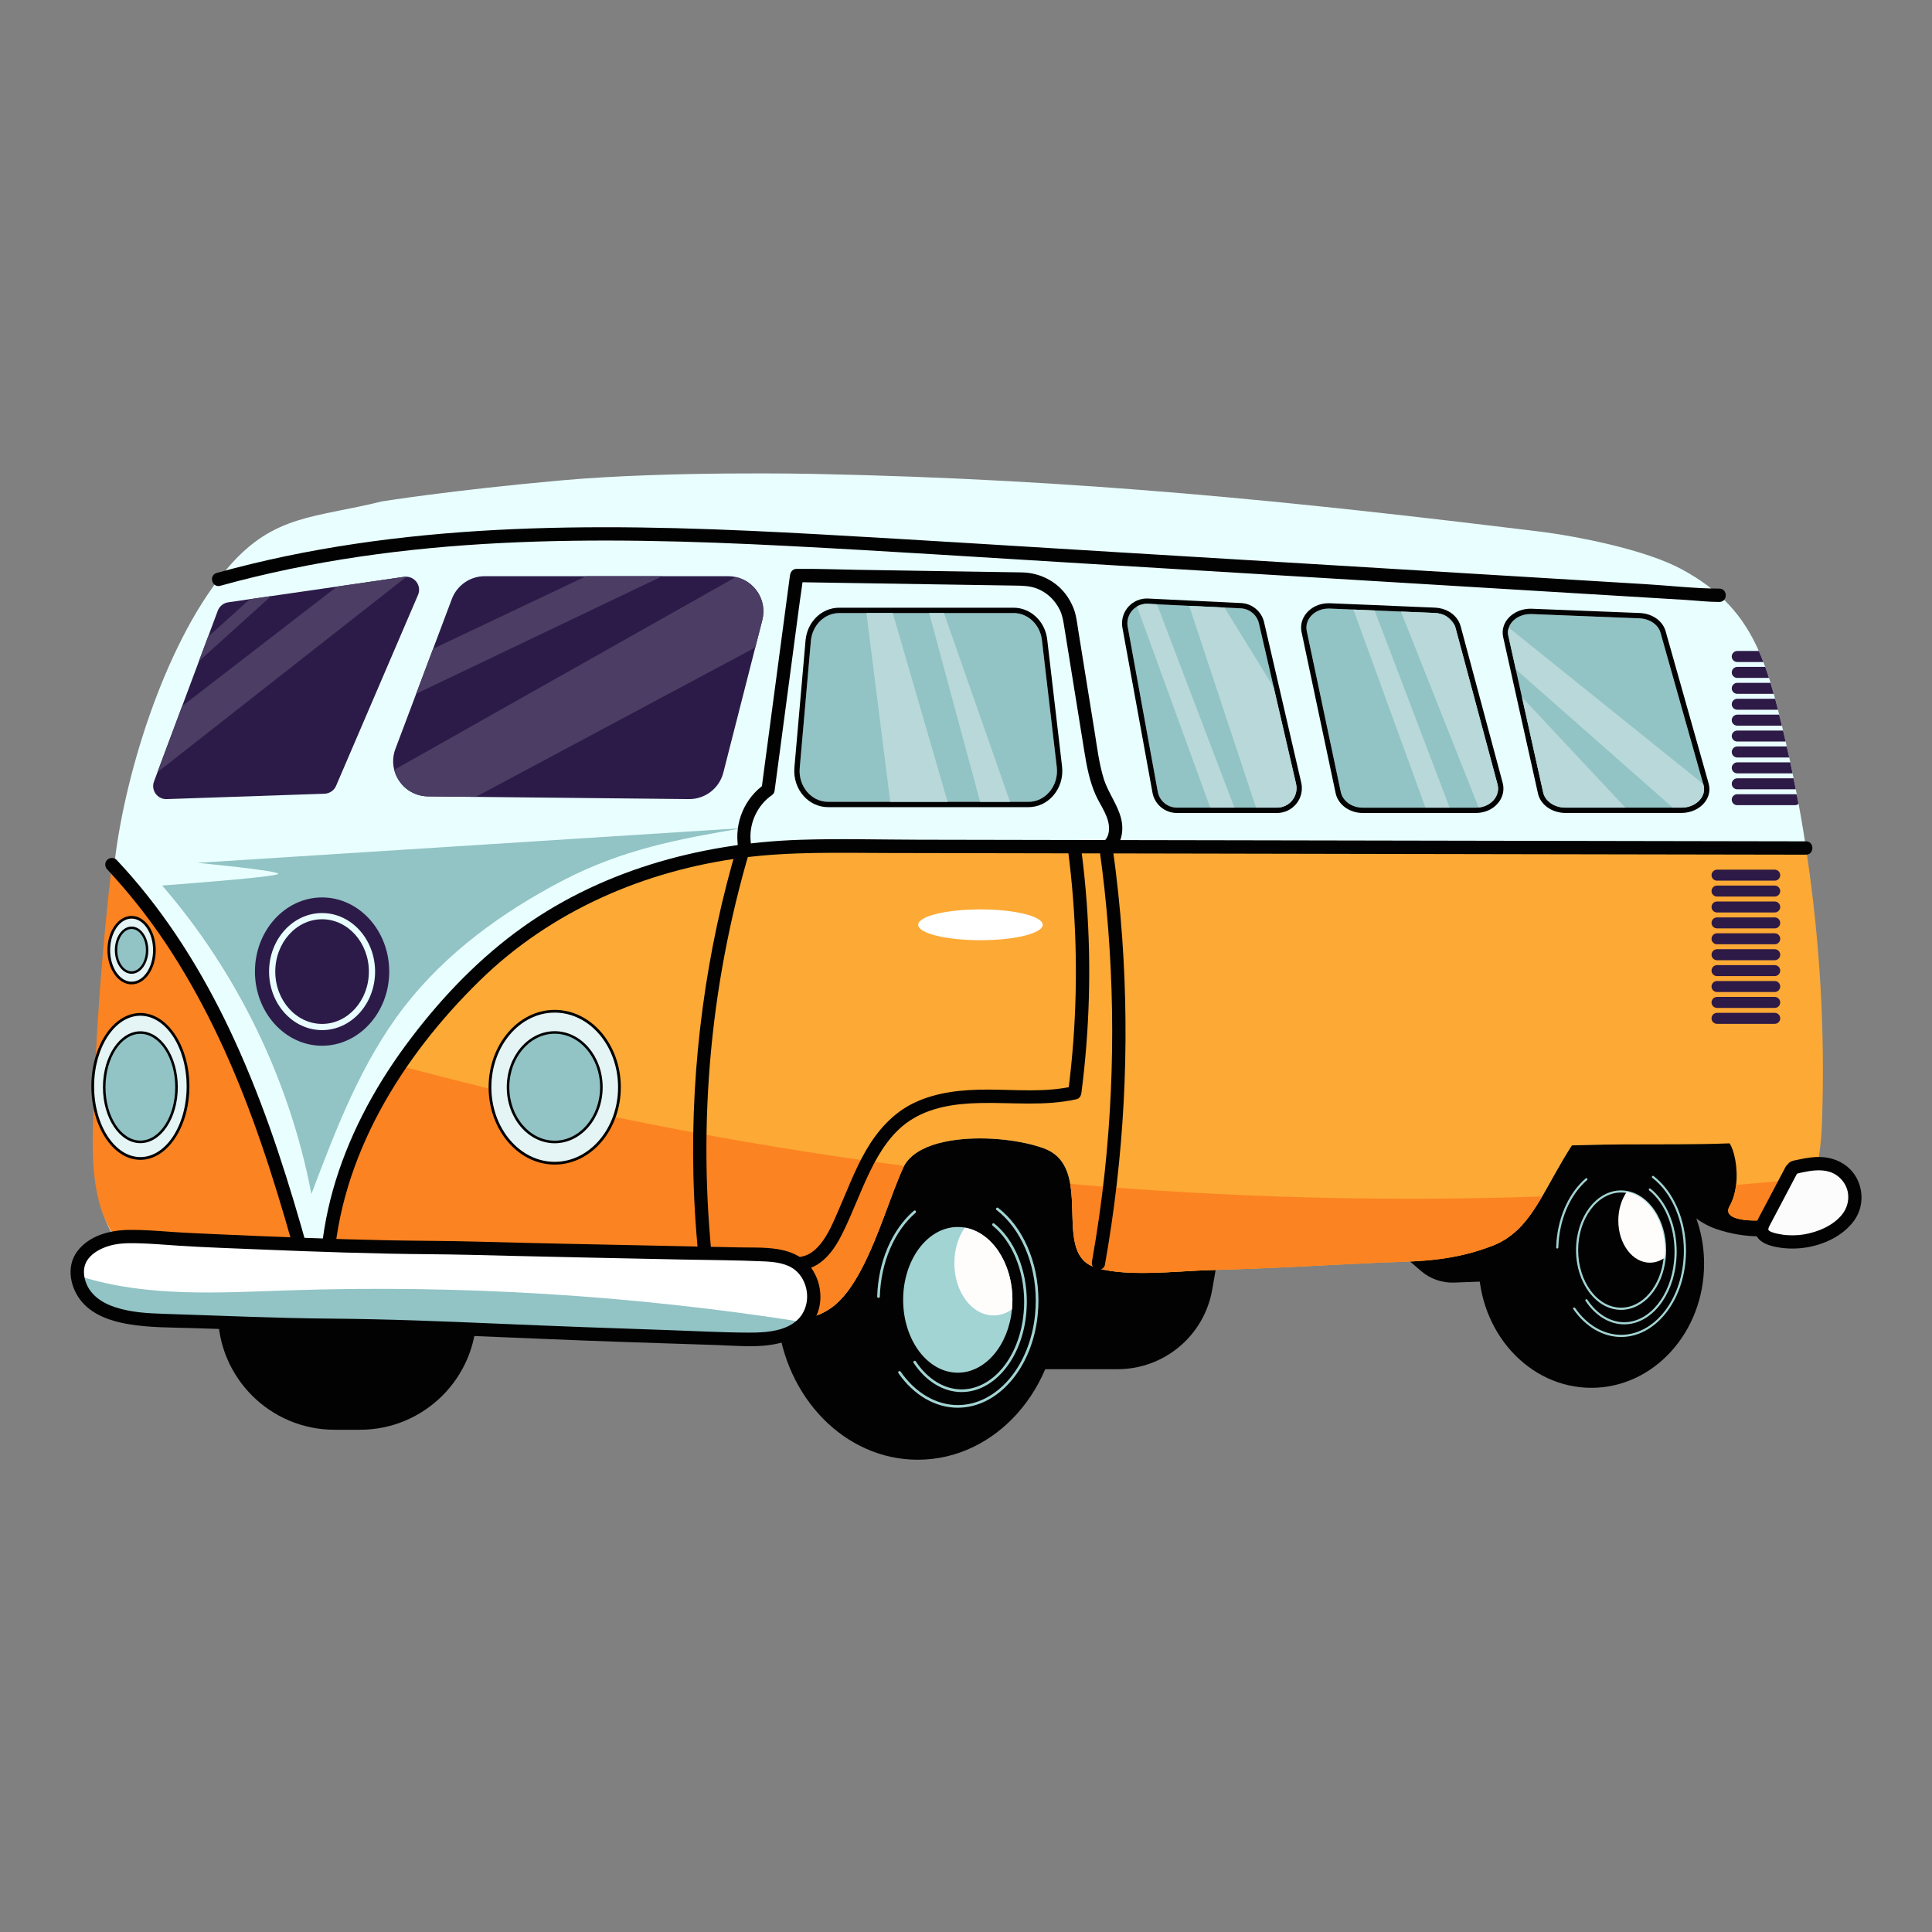 <svg xmlns="http://www.w3.org/2000/svg" xmlns:xlink="http://www.w3.org/1999/xlink" width="500" zoomAndPan="magnify" viewBox="0 0 375 375" height="500" preserveAspectRatio="xMidYMid meet" version="1.0"><rect x="0" y="0" width="375" height="375" fill="#808080" stroke="none"/><defs><clipPath id="1e7263c4ef"><path d="M 150 221 L 206 221 L 206 283.367 L 150 283.367 Z M 150 221 " clip-rule="nonzero"/></clipPath><clipPath id="138fcc6113"><path d="M 18 91.367 L 351 91.367 L 351 250 L 18 250 Z M 18 91.367 " clip-rule="nonzero"/></clipPath></defs><path fill="#020202" d="M 235.957 246.492 C 235.734 247.754 235.512 249.031 235.293 250.297 C 233.754 259.23 225.996 265.758 216.922 265.758 L 201.301 265.758 L 171.656 235.965 C 172.969 232.484 174.152 229.18 175.297 226.68 C 178.547 219.629 194.805 220.051 202.57 222.879 C 212.57 226.516 204.156 242.754 212.16 245.84 C 217.801 248.016 228.656 246.684 234.699 246.527 C 235.121 246.516 235.539 246.508 235.945 246.492 Z M 235.957 246.492 " fill-opacity="1" fill-rule="nonzero"/><g clip-path="url(#1e7263c4ef)"><path fill="#020202" d="M 205.547 252.449 C 205.547 269.508 193.273 283.332 178.141 283.332 C 163.98 283.332 152.328 271.238 150.883 255.715 C 154.508 256.332 157.961 256.246 161.375 253.824 C 165.875 250.637 169.035 242.949 171.664 235.965 C 172.977 232.484 174.16 229.18 175.305 226.68 C 176.398 224.309 178.965 222.781 182.188 221.91 C 195.406 224.113 205.555 236.949 205.555 252.453 Z M 205.547 252.449 " fill-opacity="1" fill-rule="nonzero"/></g><path fill="#a2d4d3" d="M 196.508 252.297 C 196.508 252.926 196.477 253.543 196.418 254.145 C 195.746 261.082 191.289 266.438 185.906 266.438 C 180.051 266.438 175.301 260.105 175.301 252.297 C 175.301 244.488 180.051 238.156 185.906 238.156 C 186.367 238.156 186.824 238.199 187.27 238.277 C 192.484 239.168 196.512 245.105 196.512 252.297 Z M 196.508 252.297 " fill-opacity="1" fill-rule="nonzero"/><path fill="#a2d4d3" d="M 185.906 273.242 C 181.535 273.242 177.34 270.793 174.383 266.531 C 174.301 266.41 174.332 266.25 174.445 266.168 C 174.566 266.086 174.727 266.117 174.809 266.23 C 177.664 270.355 181.711 272.723 185.906 272.723 C 193.484 272.723 199.934 265.152 200.91 255.109 C 200.996 254.242 201.043 253.348 201.043 252.449 C 201.043 245.211 198.129 238.473 193.43 234.859 C 193.312 234.773 193.293 234.609 193.383 234.496 C 193.469 234.383 193.633 234.363 193.742 234.449 C 198.566 238.156 201.562 245.055 201.562 252.449 C 201.562 253.367 201.516 254.277 201.426 255.16 C 200.426 265.465 193.75 273.238 185.906 273.238 Z M 185.906 273.242 " fill-opacity="1" fill-rule="nonzero"/><path fill="#a2d4d3" d="M 186.652 270.199 C 183.117 270.199 179.719 268.133 177.328 264.531 C 177.246 264.41 177.281 264.254 177.398 264.172 C 177.52 264.094 177.676 264.125 177.758 264.246 C 180.047 267.699 183.293 269.68 186.648 269.68 C 192.727 269.68 197.898 263.328 198.68 254.902 C 198.754 254.176 198.789 253.418 198.789 252.668 C 198.789 246.586 196.445 240.934 192.672 237.898 C 192.562 237.809 192.543 237.645 192.633 237.535 C 192.727 237.422 192.887 237.402 193 237.496 C 196.891 240.621 199.309 246.434 199.309 252.664 C 199.309 253.434 199.273 254.203 199.199 254.949 C 198.391 263.641 192.996 270.199 186.648 270.199 Z M 186.652 270.199 " fill-opacity="1" fill-rule="nonzero"/><path fill="#a2d4d3" d="M 170.52 251.918 C 170.52 251.918 170.516 251.918 170.512 251.918 C 170.367 251.914 170.258 251.793 170.262 251.648 C 170.453 244.914 173.113 238.695 177.375 235.012 C 177.48 234.914 177.645 234.926 177.742 235.039 C 177.836 235.145 177.824 235.309 177.715 235.402 C 173.559 238.992 170.965 245.074 170.777 251.668 C 170.777 251.805 170.66 251.918 170.52 251.918 Z M 170.52 251.918 " fill-opacity="1" fill-rule="nonzero"/><path fill="#fffcfc" d="M 196.508 252.297 C 196.508 252.926 196.477 253.543 196.418 254.145 C 195.355 254.898 194.137 255.328 192.844 255.328 C 188.645 255.328 185.238 250.785 185.238 245.18 C 185.238 242.516 186.004 240.09 187.27 238.277 C 192.484 239.168 196.512 245.105 196.512 252.297 Z M 196.508 252.297 " fill-opacity="1" fill-rule="nonzero"/><path fill="#020202" d="M 92.5 251.262 L 92.5 254.914 C 92.5 267.391 82.363 277.516 69.871 277.516 L 64.941 277.516 C 52.449 277.516 42.312 267.391 42.312 254.914 L 42.312 248.992 C 43.277 249.055 44.242 249.098 45.191 249.145 C 60.961 249.848 76.727 250.555 92.496 251.262 Z M 92.5 251.262 " fill-opacity="1" fill-rule="nonzero"/><path fill="#020202" d="M 330.762 245.297 C 330.762 258.598 320.965 269.375 308.879 269.375 C 296.793 269.375 287 258.598 287 245.297 C 287 244.422 287.039 243.555 287.129 242.703 C 287.973 242.434 288.828 242.137 289.695 241.797 C 297.199 238.867 299.289 231.355 305.094 222.32 C 308.105 222.203 311.453 222.152 314.91 222.133 C 324.062 225.02 330.762 234.297 330.762 245.293 Z M 330.762 245.297 " fill-opacity="1" fill-rule="nonzero"/><path fill="#020202" d="M 272.812 244.098 L 275.824 246.699 C 277.605 248.238 279.906 249.039 282.258 248.949 L 290.883 248.613 L 291.676 241.883 L 271.938 241.883 L 272.809 244.098 Z M 272.812 244.098 " fill-opacity="1" fill-rule="nonzero"/><path fill="#020202" d="M 309.949 221.453 L 332.992 220.828 C 335.703 220.75 337.941 222.93 337.941 225.641 L 337.941 236.586 L 347.387 236.586 L 347.387 239.98 L 341.695 239.98 C 338.816 239.98 335.949 239.508 333.223 238.586 C 331.703 238.07 330.277 237.305 329.012 236.316 L 309.945 221.453 Z M 309.949 221.453 " fill-opacity="1" fill-rule="nonzero"/><path fill="#a2d4d3" d="M 314.652 254.242 C 309.828 254.242 305.906 249.039 305.906 242.648 C 305.906 236.258 309.828 231.055 314.652 231.055 C 315.027 231.055 315.41 231.09 315.785 231.156 C 320.129 231.898 323.398 236.84 323.398 242.648 C 323.398 243.156 323.375 243.668 323.32 244.16 C 322.766 249.906 319.035 254.242 314.652 254.242 Z M 314.652 231.469 C 310.062 231.469 306.32 236.484 306.32 242.645 C 306.32 248.805 310.059 253.82 314.652 253.82 C 318.82 253.82 322.371 249.648 322.91 244.109 C 322.957 243.633 322.984 243.137 322.984 242.641 C 322.984 237.031 319.859 232.266 315.719 231.559 C 315.363 231.492 315.008 231.465 314.656 231.465 Z M 314.652 231.469 " fill-opacity="1" fill-rule="nonzero"/><path fill="#a2d4d3" d="M 314.652 259.508 C 311.137 259.508 307.754 257.535 305.375 254.102 C 305.305 254.008 305.328 253.875 305.426 253.812 C 305.52 253.746 305.652 253.77 305.715 253.863 C 308.016 257.184 311.273 259.09 314.652 259.09 C 320.75 259.09 325.949 252.992 326.73 244.91 C 326.805 244.211 326.84 243.492 326.84 242.77 C 326.84 236.941 324.492 231.512 320.707 228.609 C 320.617 228.535 320.602 228.406 320.668 228.312 C 320.738 228.223 320.871 228.207 320.961 228.273 C 324.848 231.258 327.258 236.812 327.258 242.77 C 327.258 243.504 327.223 244.238 327.145 244.949 C 326.34 253.246 320.965 259.508 314.648 259.508 Z M 314.652 259.508 " fill-opacity="1" fill-rule="nonzero"/><path fill="#a2d4d3" d="M 315.254 257.059 C 312.406 257.059 309.672 255.395 307.746 252.496 C 307.68 252.402 307.711 252.27 307.805 252.207 C 307.898 252.145 308.031 252.172 308.094 252.266 C 309.941 255.047 312.551 256.641 315.254 256.641 C 320.145 256.641 324.309 251.527 324.941 244.742 C 325 244.156 325.027 243.551 325.027 242.941 C 325.027 238.047 323.145 233.492 320.102 231.051 C 320.012 230.98 320 230.848 320.07 230.758 C 320.145 230.668 320.273 230.656 320.367 230.727 C 323.5 233.242 325.445 237.922 325.445 242.938 C 325.445 243.559 325.414 244.18 325.359 244.777 C 324.707 251.777 320.367 257.055 315.258 257.055 Z M 315.254 257.059 " fill-opacity="1" fill-rule="nonzero"/><path fill="#a2d4d3" d="M 302.262 242.34 C 302.262 242.34 302.258 242.34 302.254 242.34 C 302.141 242.34 302.047 242.238 302.051 242.125 C 302.207 236.699 304.348 231.691 307.781 228.727 C 307.867 228.652 308 228.66 308.074 228.746 C 308.152 228.836 308.145 228.965 308.055 229.043 C 304.711 231.93 302.621 236.828 302.473 242.137 C 302.473 242.246 302.379 242.34 302.266 242.34 Z M 302.262 242.34 " fill-opacity="1" fill-rule="nonzero"/><path fill="#fffcfc" d="M 323.191 242.645 C 323.191 243.148 323.168 243.645 323.113 244.137 C 322.258 244.738 321.277 245.086 320.238 245.086 C 316.855 245.086 314.113 241.43 314.113 236.914 C 314.113 234.77 314.73 232.812 315.75 231.355 C 319.949 232.074 323.191 236.852 323.191 242.645 Z M 323.191 242.645 " fill-opacity="1" fill-rule="nonzero"/><g clip-path="url(#138fcc6113)"><path fill="#e9ffff" d="M 350.652 165.352 L 157.465 164.992 C 131.383 165.391 109.191 173.895 93.176 189.227 C 87.57 194.594 82.387 200.543 77.973 206.953 C 70.727 217.469 65.531 229.234 63.887 241.719 C 63.66 243.43 63.504 245.152 63.414 246.891 L 63.195 249.949 C 62.258 249.902 61.32 249.863 60.391 249.824 C 57.59 249.695 54.785 249.57 51.98 249.449 C 49.715 249.344 47.453 249.246 45.191 249.145 C 44.238 249.102 43.277 249.055 42.312 248.992 C 35.988 248.594 29.492 247.605 24.906 243.391 C 18.578 237.59 18.184 227.918 18.418 219.344 C 18.898 202.273 20.141 185.227 22.129 168.27 C 22.168 167.898 22.215 167.539 22.262 167.172 C 24.41 149.211 32.598 123.516 44.504 109.887 C 53.285 99.832 61.152 100.535 74.125 97.324 C 74.125 97.324 87.625 95.16 108.711 93.262 C 129.797 91.355 158.18 91.988 158.18 91.988 C 209.391 93.02 251.562 97.379 298.648 103.156 C 306.387 104.105 319.457 106.746 326.312 110.441 C 334.074 114.613 338.402 119.629 341.387 126.355 C 341.695 127.051 341.992 127.77 342.273 128.496 C 342.395 128.805 342.512 129.125 342.629 129.441 C 342.883 130.137 343.125 130.852 343.359 131.578 C 343.465 131.895 343.562 132.211 343.66 132.531 C 343.871 133.227 344.082 133.938 344.281 134.668 C 344.371 134.977 344.457 135.301 344.547 135.621 C 344.664 136.066 344.781 136.516 344.898 136.973 C 344.969 137.23 345.035 137.496 345.098 137.754 C 345.184 138.07 345.266 138.391 345.34 138.707 C 345.516 139.422 345.695 140.133 345.867 140.844 C 345.945 141.164 346.02 141.48 346.094 141.797 C 346.266 142.508 346.43 143.215 346.59 143.93 C 346.668 144.25 346.734 144.562 346.809 144.883 C 346.969 145.598 347.133 146.309 347.285 147.023 C 347.355 147.34 347.422 147.656 347.492 147.973 C 347.645 148.684 347.797 149.395 347.938 150.109 C 348.008 150.426 348.074 150.746 348.137 151.062 C 348.277 151.777 348.426 152.48 348.559 153.188 C 348.629 153.527 348.695 153.867 348.758 154.207 C 348.879 154.812 348.992 155.422 349.102 156.023 C 349.68 159.129 350.195 162.234 350.66 165.348 Z M 350.652 165.352 " fill-opacity="1" fill-rule="nonzero"/></g><path fill="#e5f4f4" d="M 128.75 183.754 C 128.75 184.23 128.703 184.703 128.609 185.168 C 128.516 185.637 128.379 186.09 128.199 186.527 C 128.016 186.969 127.793 187.387 127.527 187.781 C 127.262 188.176 126.961 188.543 126.625 188.879 C 126.289 189.215 125.922 189.516 125.527 189.781 C 125.129 190.043 124.711 190.266 124.273 190.449 C 123.832 190.633 123.379 190.77 122.91 190.863 C 122.445 190.953 121.973 191 121.496 191 C 121.02 191 120.547 190.953 120.082 190.863 C 119.613 190.77 119.16 190.633 118.719 190.449 C 118.281 190.266 117.863 190.043 117.465 189.781 C 117.07 189.516 116.703 189.215 116.367 188.879 C 116.031 188.543 115.73 188.176 115.465 187.781 C 115.199 187.387 114.977 186.969 114.797 186.527 C 114.613 186.09 114.477 185.637 114.383 185.168 C 114.289 184.703 114.242 184.23 114.242 183.754 C 114.242 183.281 114.289 182.809 114.383 182.344 C 114.477 181.875 114.613 181.422 114.797 180.984 C 114.977 180.543 115.199 180.125 115.465 179.73 C 115.73 179.336 116.031 178.969 116.367 178.633 C 116.703 178.297 117.07 177.996 117.465 177.73 C 117.863 177.469 118.281 177.246 118.719 177.062 C 119.16 176.879 119.613 176.742 120.082 176.648 C 120.547 176.559 121.02 176.512 121.496 176.512 C 121.973 176.512 122.445 176.559 122.91 176.648 C 123.379 176.742 123.832 176.879 124.273 177.062 C 124.711 177.246 125.129 177.469 125.527 177.73 C 125.922 177.996 126.289 178.297 126.625 178.633 C 126.961 178.969 127.262 179.336 127.527 179.73 C 127.793 180.125 128.016 180.543 128.199 180.984 C 128.379 181.422 128.516 181.875 128.609 182.344 C 128.703 182.809 128.75 183.281 128.75 183.754 Z M 128.75 183.754 " fill-opacity="1" fill-rule="nonzero"/><path fill="#000000" d="M 121.496 191.258 C 117.355 191.258 113.984 187.895 113.984 183.754 C 113.984 179.617 117.355 176.254 121.496 176.254 C 125.637 176.254 129.008 179.617 129.008 183.754 C 129.008 187.895 125.637 191.258 121.496 191.258 Z M 121.496 176.77 C 117.641 176.77 114.5 179.906 114.5 183.754 C 114.5 187.605 117.641 190.742 121.496 190.742 C 125.352 190.742 128.492 187.605 128.492 183.754 C 128.492 179.906 125.352 176.77 121.496 176.77 Z M 121.496 176.77 " fill-opacity="1" fill-rule="nonzero"/><path fill="#92c3c5" d="M 126.977 183.754 C 126.977 184.113 126.941 184.473 126.871 184.824 C 126.801 185.176 126.695 185.52 126.559 185.852 C 126.422 186.184 126.25 186.496 126.051 186.797 C 125.852 187.094 125.625 187.371 125.371 187.625 C 125.117 187.879 124.84 188.105 124.539 188.305 C 124.242 188.504 123.926 188.676 123.594 188.812 C 123.262 188.949 122.918 189.055 122.566 189.125 C 122.211 189.191 121.855 189.227 121.496 189.227 C 121.137 189.227 120.781 189.191 120.426 189.125 C 120.074 189.055 119.73 188.949 119.398 188.812 C 119.066 188.676 118.75 188.504 118.453 188.305 C 118.152 188.105 117.875 187.879 117.621 187.625 C 117.367 187.371 117.141 187.094 116.941 186.797 C 116.742 186.496 116.57 186.184 116.434 185.852 C 116.297 185.52 116.191 185.176 116.121 184.824 C 116.051 184.473 116.016 184.113 116.016 183.754 C 116.016 183.395 116.051 183.039 116.121 182.688 C 116.191 182.336 116.297 181.992 116.434 181.66 C 116.57 181.328 116.742 181.016 116.941 180.715 C 117.141 180.418 117.367 180.141 117.621 179.887 C 117.875 179.633 118.152 179.406 118.453 179.207 C 118.75 179.008 119.066 178.836 119.398 178.699 C 119.73 178.562 120.074 178.457 120.426 178.387 C 120.781 178.32 121.137 178.285 121.496 178.285 C 121.855 178.285 122.211 178.32 122.566 178.387 C 122.918 178.457 123.262 178.562 123.594 178.699 C 123.926 178.836 124.242 179.008 124.539 179.207 C 124.84 179.406 125.117 179.633 125.371 179.887 C 125.625 180.141 125.852 180.418 126.051 180.715 C 126.25 181.016 126.422 181.328 126.559 181.66 C 126.695 181.992 126.801 182.336 126.871 182.688 C 126.941 183.039 126.977 183.395 126.977 183.754 Z M 126.977 183.754 " fill-opacity="1" fill-rule="nonzero"/><path fill="#000000" d="M 121.496 189.48 C 118.336 189.48 115.766 186.91 115.766 183.754 C 115.766 180.602 118.336 178.031 121.496 178.031 C 124.656 178.031 127.227 180.602 127.227 183.754 C 127.227 186.91 124.656 189.48 121.496 189.48 Z M 121.496 178.531 C 118.613 178.531 116.266 180.875 116.266 183.754 C 116.266 186.637 118.613 188.98 121.496 188.98 C 124.383 188.98 126.727 186.637 126.727 183.754 C 126.727 180.875 124.383 178.531 121.496 178.531 Z M 121.496 178.531 " fill-opacity="1" fill-rule="nonzero"/><path fill="#fc8321" d="M 60.016 248.996 C 54.949 248.77 49.891 248.547 44.82 248.316 C 43.871 248.277 42.906 248.23 41.945 248.164 C 35.617 247.766 29.125 246.777 24.535 242.566 C 18.211 236.762 17.812 227.09 18.047 218.52 C 18.527 201.449 19.77 184.402 21.758 167.445 C 32.961 179.457 41.113 194.062 47.289 209.281 C 52.516 222.176 56.383 235.559 60.012 248.996 Z M 60.016 248.996 " fill-opacity="1" fill-rule="nonzero"/><path fill="#e5f4f4" d="M 29.973 184.422 C 29.973 184.844 29.941 185.258 29.887 185.668 C 29.828 186.078 29.746 186.48 29.633 186.867 C 29.523 187.254 29.387 187.621 29.227 187.969 C 29.062 188.316 28.879 188.641 28.676 188.938 C 28.469 189.234 28.246 189.496 28.004 189.73 C 27.762 189.965 27.508 190.16 27.238 190.32 C 26.969 190.48 26.691 190.602 26.406 190.684 C 26.121 190.766 25.832 190.805 25.543 190.805 C 25.254 190.805 24.965 190.766 24.68 190.684 C 24.395 190.602 24.117 190.48 23.848 190.32 C 23.578 190.16 23.324 189.965 23.082 189.73 C 22.84 189.496 22.617 189.234 22.41 188.938 C 22.207 188.641 22.023 188.316 21.859 187.969 C 21.699 187.621 21.562 187.254 21.453 186.867 C 21.34 186.48 21.258 186.078 21.199 185.668 C 21.145 185.258 21.113 184.844 21.113 184.422 C 21.113 184.004 21.145 183.59 21.199 183.18 C 21.258 182.766 21.34 182.367 21.453 181.98 C 21.562 181.594 21.699 181.227 21.859 180.879 C 22.023 180.527 22.207 180.207 22.41 179.91 C 22.617 179.613 22.84 179.348 23.082 179.117 C 23.324 178.883 23.578 178.688 23.848 178.527 C 24.117 178.367 24.395 178.246 24.68 178.164 C 24.965 178.082 25.254 178.039 25.543 178.039 C 25.832 178.039 26.121 178.082 26.406 178.164 C 26.691 178.246 26.969 178.367 27.238 178.527 C 27.508 178.688 27.762 178.883 28.004 179.117 C 28.246 179.348 28.469 179.613 28.676 179.91 C 28.879 180.207 29.062 180.527 29.227 180.879 C 29.387 181.227 29.523 181.594 29.633 181.98 C 29.746 182.367 29.828 182.766 29.887 183.18 C 29.941 183.59 29.973 184.004 29.973 184.422 Z M 29.973 184.422 " fill-opacity="1" fill-rule="nonzero"/><path fill="#000000" d="M 25.543 191.066 C 22.957 191.066 20.855 188.086 20.855 184.422 C 20.855 180.758 22.961 177.777 25.543 177.777 C 28.125 177.777 30.23 180.758 30.23 184.422 C 30.23 188.086 28.125 191.066 25.543 191.066 Z M 25.543 178.301 C 23.242 178.301 21.375 181.047 21.375 184.422 C 21.375 187.801 23.242 190.547 25.543 190.547 C 27.844 190.547 29.711 187.801 29.711 184.422 C 29.711 181.047 27.844 178.301 25.543 178.301 Z M 25.543 178.301 " fill-opacity="1" fill-rule="nonzero"/><path fill="#92c3c5" d="M 28.559 184.422 C 28.559 185 28.48 185.555 28.328 186.086 C 28.176 186.621 27.957 187.09 27.676 187.496 C 27.395 187.906 27.066 188.219 26.695 188.441 C 26.328 188.66 25.941 188.77 25.543 188.77 C 25.145 188.77 24.758 188.66 24.391 188.441 C 24.02 188.219 23.691 187.906 23.41 187.496 C 23.129 187.09 22.91 186.621 22.758 186.086 C 22.602 185.555 22.527 185 22.527 184.422 C 22.527 183.848 22.602 183.293 22.758 182.758 C 22.91 182.227 23.129 181.758 23.41 181.348 C 23.691 180.941 24.02 180.629 24.391 180.406 C 24.758 180.188 25.145 180.074 25.543 180.074 C 25.941 180.074 26.328 180.188 26.695 180.406 C 27.066 180.629 27.395 180.941 27.676 181.348 C 27.957 181.758 28.176 182.227 28.328 182.758 C 28.48 183.293 28.559 183.848 28.559 184.422 Z M 28.559 184.422 " fill-opacity="1" fill-rule="nonzero"/><path fill="#000000" d="M 25.543 189.008 C 23.75 189.008 22.293 186.953 22.293 184.426 C 22.293 181.898 23.754 179.844 25.543 179.844 C 27.332 179.844 28.793 181.898 28.793 184.426 C 28.793 186.953 27.332 189.008 25.543 189.008 Z M 25.543 180.312 C 24.012 180.312 22.762 182.156 22.762 184.426 C 22.762 186.695 24.008 188.539 25.543 188.539 C 27.078 188.539 28.324 186.695 28.324 184.426 C 28.324 182.156 27.078 180.312 25.543 180.312 Z M 25.543 180.312 " fill-opacity="1" fill-rule="nonzero"/><path fill="#e5f4f4" d="M 36.492 210.871 C 36.492 211.789 36.434 212.699 36.316 213.602 C 36.195 214.5 36.02 215.375 35.789 216.223 C 35.555 217.07 35.273 217.879 34.934 218.641 C 34.598 219.406 34.215 220.109 33.785 220.762 C 33.355 221.41 32.887 221.988 32.383 222.5 C 31.879 223.012 31.344 223.441 30.785 223.793 C 30.223 224.145 29.645 224.41 29.051 224.586 C 28.453 224.766 27.852 224.855 27.246 224.855 C 26.637 224.855 26.039 224.766 25.441 224.586 C 24.848 224.41 24.27 224.145 23.707 223.793 C 23.145 223.441 22.613 223.008 22.109 222.5 C 21.605 221.988 21.137 221.41 20.707 220.762 C 20.277 220.109 19.895 219.406 19.559 218.641 C 19.219 217.879 18.934 217.07 18.703 216.223 C 18.469 215.375 18.297 214.5 18.176 213.602 C 18.059 212.699 18 211.789 18 210.871 C 18 209.953 18.059 209.043 18.176 208.145 C 18.297 207.242 18.469 206.367 18.703 205.52 C 18.934 204.672 19.219 203.867 19.559 203.102 C 19.895 202.34 20.277 201.633 20.707 200.984 C 21.137 200.332 21.605 199.754 22.109 199.242 C 22.613 198.734 23.145 198.301 23.707 197.949 C 24.27 197.598 24.848 197.336 25.441 197.156 C 26.039 196.977 26.637 196.887 27.246 196.887 C 27.852 196.887 28.453 196.977 29.051 197.156 C 29.645 197.336 30.223 197.598 30.785 197.949 C 31.344 198.301 31.879 198.734 32.383 199.242 C 32.887 199.754 33.355 200.332 33.785 200.984 C 34.215 201.633 34.598 202.34 34.934 203.102 C 35.273 203.867 35.555 204.672 35.789 205.52 C 36.02 206.367 36.195 207.242 36.316 208.145 C 36.434 209.043 36.492 209.953 36.492 210.871 Z M 36.492 210.871 " fill-opacity="1" fill-rule="nonzero"/><path fill="#000000" d="M 27.246 225.121 C 22 225.121 17.734 218.727 17.734 210.871 C 17.734 203.016 22 196.621 27.246 196.621 C 32.488 196.621 36.758 203.016 36.758 210.871 C 36.758 218.727 32.488 225.121 27.246 225.121 Z M 27.246 197.152 C 22.293 197.152 18.266 203.309 18.266 210.871 C 18.266 218.434 22.297 224.59 27.246 224.59 C 32.195 224.59 36.227 218.434 36.227 210.871 C 36.227 203.309 32.195 197.152 27.246 197.152 Z M 27.246 197.152 " fill-opacity="1" fill-rule="nonzero"/><path fill="#92c3c5" d="M 34.262 211.031 C 34.262 211.727 34.215 212.418 34.125 213.102 C 34.035 213.785 33.902 214.449 33.727 215.09 C 33.551 215.734 33.336 216.348 33.078 216.926 C 32.824 217.504 32.531 218.039 32.207 218.535 C 31.879 219.027 31.527 219.465 31.145 219.852 C 30.762 220.238 30.355 220.566 29.93 220.832 C 29.504 221.102 29.066 221.301 28.613 221.438 C 28.164 221.574 27.707 221.641 27.246 221.641 C 26.785 221.641 26.328 221.574 25.879 221.438 C 25.426 221.301 24.988 221.102 24.562 220.832 C 24.137 220.566 23.73 220.238 23.348 219.852 C 22.965 219.465 22.613 219.027 22.285 218.535 C 21.961 218.039 21.668 217.504 21.414 216.926 C 21.156 216.348 20.941 215.734 20.766 215.09 C 20.59 214.449 20.457 213.785 20.367 213.102 C 20.277 212.418 20.23 211.727 20.23 211.031 C 20.23 210.332 20.277 209.645 20.367 208.961 C 20.457 208.277 20.59 207.613 20.766 206.969 C 20.941 206.324 21.156 205.715 21.414 205.137 C 21.668 204.555 21.961 204.02 22.285 203.527 C 22.613 203.035 22.965 202.594 23.348 202.207 C 23.73 201.82 24.137 201.492 24.562 201.227 C 24.988 200.961 25.426 200.758 25.879 200.625 C 26.328 200.488 26.785 200.418 27.246 200.418 C 27.707 200.418 28.164 200.488 28.613 200.625 C 29.066 200.758 29.504 200.961 29.93 201.227 C 30.355 201.492 30.762 201.82 31.145 202.207 C 31.527 202.594 31.879 203.035 32.207 203.527 C 32.531 204.02 32.824 204.555 33.078 205.137 C 33.336 205.715 33.551 206.324 33.727 206.969 C 33.902 207.613 34.035 208.277 34.125 208.961 C 34.215 209.645 34.262 210.332 34.262 211.031 Z M 34.262 211.031 " fill-opacity="1" fill-rule="nonzero"/><path fill="#000000" d="M 27.246 221.887 C 23.238 221.887 19.98 217.016 19.98 211.031 C 19.98 205.047 23.238 200.172 27.246 200.172 C 31.254 200.172 34.512 205.047 34.512 211.031 C 34.512 217.016 31.254 221.887 27.246 221.887 Z M 27.246 200.664 C 23.516 200.664 20.477 205.316 20.477 211.027 C 20.477 216.738 23.516 221.387 27.246 221.387 C 30.977 221.387 34.016 216.738 34.016 211.027 C 34.016 205.316 30.977 200.664 27.246 200.664 Z M 27.246 200.664 " fill-opacity="1" fill-rule="nonzero"/><path fill="#fca935" d="M 353.652 217.758 C 353.535 221.16 353.188 225.141 352.102 228.57 C 350.902 232.375 348.805 235.504 345.141 236.418 C 341.691 237.277 333.945 237.258 335.688 234.16 C 336.402 232.898 336.797 231.457 336.973 230 C 337.383 226.59 336.566 223.137 335.703 221.922 C 329.535 222.176 321.98 222.098 314.902 222.133 C 311.445 222.152 308.098 222.203 305.086 222.32 C 302.766 225.93 301.039 229.301 299.328 232.227 C 296.746 236.625 294.195 240.035 289.688 241.797 C 288.82 242.137 287.965 242.434 287.121 242.703 C 279.75 245.039 273.109 244.828 267.496 245.09 C 255.602 245.633 247.582 246.18 235.949 246.492 C 235.543 246.508 235.121 246.52 234.703 246.527 C 228.66 246.684 217.801 248.016 212.164 245.84 C 206.84 243.785 208.785 235.906 207.734 229.793 C 207.203 226.719 205.918 224.094 202.574 222.879 C 197.426 221 188.531 220.184 182.18 221.906 C 179.141 222.73 176.684 224.133 175.5 226.285 C 175.43 226.414 175.363 226.543 175.297 226.676 C 174.152 229.172 172.969 232.48 171.656 235.961 C 169.027 242.945 165.867 250.633 161.367 253.82 C 157.953 256.242 154.5 256.328 150.875 255.711 C 146.879 255.039 142.668 253.512 138.059 253.305 C 122.867 252.625 107.684 251.941 92.492 251.262 C 82.727 250.82 72.953 250.387 63.191 249.949 L 63.41 246.891 C 63.496 245.152 63.652 243.43 63.883 241.719 C 65.527 229.234 70.723 217.469 77.969 206.953 C 82.383 200.539 87.57 194.594 93.172 189.227 C 109.188 173.895 131.379 165.391 157.461 164.992 L 350.648 165.352 C 353.258 182.68 354.27 200.25 353.652 217.758 Z M 353.652 217.758 " fill-opacity="1" fill-rule="nonzero"/><path fill="#020202" d="M 61.898 249.953 C 61.723 252.691 61.516 255.43 61.316 258.168 L 63.863 257.82 C 63.422 256.164 62.984 254.508 62.539 252.852 C 62.316 252.023 62.098 251.195 61.875 250.371 C 61.82 250.176 61.801 249.914 61.707 249.734 C 61.609 249.555 61.668 249.77 61.684 249.816 C 61.637 249.688 61.645 249.516 61.609 249.383 C 61.512 248.938 61.371 248.5 61.254 248.059 C 60.352 244.734 59.434 241.418 58.48 238.109 C 56.586 231.531 54.551 224.996 52.254 218.551 C 49.973 212.168 47.43 205.871 44.52 199.75 C 41.844 194.133 38.855 188.66 35.477 183.426 C 32.102 178.191 28.34 173.191 24.164 168.566 C 23.656 168.008 23.148 167.457 22.633 166.906 C 22.156 166.395 21.281 166.426 20.801 166.906 C 20.285 167.418 20.324 168.227 20.801 168.738 C 24.941 173.188 28.711 177.934 32.094 182.984 C 35.473 188.035 38.594 193.535 41.328 199.094 C 44.219 204.969 46.746 211.016 49.004 217.164 C 51.336 223.523 53.398 229.988 55.309 236.492 C 56.262 239.746 57.184 243.02 58.082 246.289 C 58.316 247.141 58.547 247.988 58.777 248.84 C 58.828 249.031 58.883 249.219 58.934 249.41 C 58.957 249.504 58.984 249.602 59.008 249.691 C 59.023 249.746 59.168 250.113 59.09 249.898 C 59.004 249.668 59.137 250.164 59.137 250.168 C 59.152 250.25 59.184 250.34 59.203 250.422 C 59.258 250.633 59.316 250.848 59.371 251.059 C 59.832 252.773 60.289 254.488 60.742 256.203 C 60.945 256.973 61.152 257.738 61.355 258.504 C 61.52 259.121 62.156 259.527 62.781 259.434 C 63.445 259.332 63.855 258.82 63.906 258.16 C 64.105 255.422 64.312 252.684 64.488 249.945 C 64.531 249.246 63.859 248.648 63.191 248.648 C 62.449 248.648 61.938 249.246 61.895 249.945 Z M 61.898 249.953 " fill-opacity="1" fill-rule="nonzero"/><path fill="#92c3c5" d="M 144.227 160.723 C 131.703 162.859 120.77 164.871 109.098 170.98 C 97.43 177.086 86.508 185.012 78.453 195.434 C 70.156 206.172 65.242 219.062 60.445 231.75 C 56.23 209.727 46.133 188.855 31.473 171.879 C 31.473 171.879 54.172 170.223 54.012 169.594 C 53.852 168.961 38.316 167.477 38.316 167.477 L 144.223 160.723 Z M 144.227 160.723 " fill-opacity="1" fill-rule="nonzero"/><path fill="#2c1b48" d="M 75.547 188.582 C 75.547 196.516 69.699 202.977 62.516 202.977 C 55.328 202.977 49.484 196.516 49.484 188.582 C 49.484 180.645 55.328 174.191 62.516 174.191 C 69.699 174.191 75.547 180.645 75.547 188.582 Z M 75.547 188.582 " fill-opacity="1" fill-rule="nonzero"/><path fill="#e9ffff" d="M 62.516 199.945 C 56.84 199.945 52.227 194.848 52.227 188.586 C 52.227 182.32 56.84 177.223 62.516 177.223 C 68.188 177.223 72.805 182.32 72.805 188.586 C 72.805 194.848 68.188 199.945 62.516 199.945 Z M 62.516 178.426 C 57.504 178.426 53.43 182.984 53.43 188.586 C 53.43 194.184 57.504 198.742 62.516 198.742 C 67.523 198.742 71.598 194.184 71.598 188.586 C 71.598 182.984 67.523 178.426 62.516 178.426 Z M 62.516 178.426 " fill-opacity="1" fill-rule="nonzero"/><path fill="#020202" d="M 42.754 113.703 C 60.504 108.781 78.816 106.336 97.188 105.406 C 115.746 104.469 134.348 105.016 152.898 105.969 C 171.973 106.953 191.035 108.207 210.102 109.359 C 229.543 110.535 248.98 111.711 268.422 112.887 C 287.957 114.07 307.5 115.254 327.035 116.434 C 329.246 116.57 331.5 116.84 333.715 116.84 C 335.383 116.84 335.387 114.246 333.715 114.246 C 328.996 114.246 324.203 113.672 319.492 113.391 C 314.781 113.105 309.816 112.805 304.984 112.512 C 295.215 111.918 285.449 111.332 275.676 110.738 C 256.141 109.559 236.602 108.375 217.062 107.195 C 197.789 106.027 178.516 104.797 159.238 103.723 C 140.594 102.684 121.902 101.938 103.23 102.566 C 84.895 103.184 66.535 105.148 48.688 109.484 C 46.473 110.023 44.262 110.598 42.066 111.207 C 40.461 111.652 41.145 114.152 42.754 113.703 Z M 42.754 113.703 " fill-opacity="1" fill-rule="nonzero"/><path fill="#92c3c5" d="M 247.867 156.762 L 228.441 156.762 C 226.613 156.762 225.047 155.461 224.719 153.656 L 218.887 121.664 C 218.59 120.027 219.383 118.488 220.695 117.727 C 221.301 117.355 222.023 117.164 222.797 117.199 L 224.578 117.289 L 230.82 117.59 L 237.68 117.922 L 240.852 118.074 C 242.547 118.16 243.98 119.355 244.359 121 L 247.227 133.383 L 251.562 152.117 C 252.113 154.488 250.312 156.75 247.871 156.75 Z M 247.867 156.762 " fill-opacity="1" fill-rule="nonzero"/><path fill="#020202" d="M 222.609 117.199 C 222.668 117.199 222.734 117.199 222.793 117.203 L 224.574 117.293 L 230.812 117.594 L 237.676 117.926 L 240.848 118.078 C 242.543 118.164 243.977 119.359 244.355 121.004 L 247.223 133.387 L 251.559 152.121 C 252.109 154.492 250.309 156.758 247.867 156.758 L 228.441 156.758 C 226.613 156.758 225.047 155.457 224.719 153.652 L 218.887 121.66 C 218.59 120.023 219.383 118.484 220.695 117.723 C 221.254 117.383 221.91 117.191 222.609 117.191 Z M 222.609 116.164 C 221.734 116.164 220.887 116.398 220.156 116.844 C 218.434 117.844 217.5 119.859 217.863 121.852 L 223.695 153.844 C 224.109 156.137 226.109 157.801 228.438 157.801 L 247.863 157.801 C 249.344 157.801 250.719 157.137 251.645 155.98 C 252.562 154.824 252.902 153.332 252.566 151.895 L 248.23 133.16 L 245.359 120.777 C 244.879 118.688 243.047 117.152 240.898 117.051 L 237.723 116.895 L 230.859 116.566 L 224.621 116.262 L 222.836 116.176 C 222.758 116.176 222.68 116.172 222.602 116.172 Z M 222.609 116.164 " fill-opacity="1" fill-rule="nonzero"/><path fill="#92c3c5" d="M 287 156.734 C 286.832 156.75 286.66 156.762 286.484 156.762 L 264.484 156.762 C 262.41 156.762 260.633 155.488 260.258 153.727 L 253.652 122.48 C 253.16 120.141 255.324 118.012 258.082 118.125 L 262.691 118.316 L 266.82 118.488 L 271.914 118.707 L 278.535 118.98 C 279.355 119.016 280.125 119.25 280.766 119.629 C 281.438 120.035 281.973 120.59 282.293 121.262 L 282.293 121.273 C 282.383 121.457 282.461 121.648 282.512 121.844 L 290.668 152.238 C 291.246 154.406 289.496 156.484 286.996 156.738 Z M 287 156.734 " fill-opacity="1" fill-rule="nonzero"/><path fill="#020202" d="M 257.867 118.121 C 257.938 118.121 258.004 118.121 258.078 118.125 L 262.688 118.316 L 266.816 118.488 L 271.91 118.707 L 278.531 118.98 C 279.352 119.016 280.121 119.25 280.762 119.629 C 281.434 120.035 281.969 120.59 282.289 121.262 L 282.289 121.273 C 282.379 121.457 282.457 121.648 282.508 121.844 L 290.664 152.238 C 291.242 154.406 289.488 156.484 286.992 156.738 C 286.824 156.754 286.652 156.766 286.477 156.766 L 264.477 156.766 C 262.402 156.766 260.625 155.492 260.25 153.73 L 253.645 122.484 C 253.164 120.207 255.203 118.125 257.863 118.125 Z M 257.867 117.086 C 256.164 117.086 254.547 117.82 253.551 119.047 C 252.688 120.109 252.363 121.406 252.633 122.691 L 259.242 153.938 C 259.715 156.172 261.922 157.797 264.484 157.797 L 286.484 157.797 C 286.676 157.797 286.875 157.789 287.094 157.766 C 288.734 157.598 290.164 156.789 291.027 155.543 C 291.77 154.469 291.996 153.199 291.672 151.965 L 283.516 121.566 C 283.445 121.316 283.352 121.059 283.23 120.812 C 283.23 120.812 283.223 120.793 283.223 120.793 C 282.824 119.965 282.156 119.25 281.297 118.738 C 280.484 118.262 279.547 117.988 278.582 117.945 L 271.957 117.668 L 266.859 117.449 L 262.73 117.281 L 258.117 117.09 C 258.035 117.09 257.945 117.086 257.863 117.086 Z M 257.867 117.086 " fill-opacity="1" fill-rule="nonzero"/><path fill="#92c3c5" d="M 326.367 156.762 L 303.855 156.762 C 301.734 156.762 299.91 155.52 299.531 153.816 L 295.414 135.305 L 294.223 129.938 L 292.773 123.43 C 292.648 122.867 292.684 122.324 292.859 121.824 C 293.387 120.27 295.168 119.109 297.301 119.195 L 318.23 120.027 C 320.195 120.105 321.855 121.238 322.297 122.809 L 330.586 152.172 L 330.641 152.363 C 331.277 154.617 329.188 156.766 326.363 156.766 Z M 326.367 156.762 " fill-opacity="1" fill-rule="nonzero"/><path fill="#020202" d="M 297.078 119.188 C 297.152 119.188 297.23 119.188 297.305 119.191 L 318.234 120.023 C 320.199 120.102 321.859 121.234 322.301 122.805 L 330.59 152.168 L 330.645 152.359 C 331.281 154.613 329.191 156.762 326.367 156.762 L 303.855 156.762 C 301.734 156.762 299.91 155.52 299.531 153.816 L 295.414 135.305 L 294.223 129.938 L 292.773 123.43 C 292.648 122.867 292.684 122.324 292.859 121.824 C 293.367 120.324 295.039 119.191 297.074 119.191 Z M 297.078 118.152 C 294.684 118.152 292.547 119.523 291.883 121.484 C 291.641 122.172 291.598 122.902 291.762 123.648 L 293.211 130.156 L 294.402 135.523 L 298.523 154.031 C 299.008 156.211 301.246 157.793 303.855 157.793 L 326.367 157.793 C 328.219 157.793 329.926 157 330.93 155.68 C 331.746 154.605 331.996 153.32 331.641 152.074 L 331.594 151.895 L 323.297 122.523 C 322.734 120.504 320.711 119.086 318.277 118.984 L 297.348 118.156 C 297.262 118.156 297.168 118.152 297.082 118.152 Z M 297.078 118.152 " fill-opacity="1" fill-rule="nonzero"/><path fill="#2c1b48" d="M 81.137 115.477 L 65.234 152.527 C 64.848 153.43 63.973 154.023 62.992 154.062 L 32.355 155.105 C 30.547 155.168 29.258 153.383 29.891 151.691 L 30.559 149.902 L 35.352 137.066 C 35.352 137.066 38.609 128.344 38.609 128.344 L 40.375 123.617 L 42.273 118.531 C 42.598 117.664 43.367 117.047 44.289 116.91 L 48.473 116.301 L 52.613 115.703 L 65.43 113.848 L 78.445 111.961 C 78.605 111.941 78.762 111.93 78.91 111.941 C 80.633 112 81.855 113.797 81.137 115.473 Z M 81.137 115.477 " fill-opacity="1" fill-rule="nonzero"/><path fill="#2c1b48" d="M 147.965 120.348 L 146.598 125.68 L 140.398 149.965 C 139.621 153.016 136.859 155.137 133.711 155.105 L 92.344 154.676 L 83.078 154.578 C 79.805 154.543 77.242 152.277 76.516 149.418 C 76.188 148.137 76.23 146.734 76.75 145.355 L 80.781 134.652 L 84.066 125.922 L 87.703 116.258 C 88.707 113.602 91.258 111.836 94.098 111.836 L 141.344 111.836 C 141.855 111.836 142.352 111.891 142.832 112.004 C 146.496 112.805 148.938 116.527 147.965 120.348 Z M 147.965 120.348 " fill-opacity="1" fill-rule="nonzero"/><path fill="#92c3c5" d="M 199.621 155.633 L 160.742 155.633 C 157.477 155.633 154.918 152.598 155.227 149.09 L 157.391 124.414 C 157.66 121.34 160.051 118.996 162.906 118.996 L 196.738 118.996 C 199.527 118.996 201.887 121.238 202.238 124.234 L 205.125 148.906 C 205.535 152.48 202.961 155.637 199.625 155.637 Z M 199.621 155.633 " fill-opacity="1" fill-rule="nonzero"/><path fill="#020202" d="M 196.734 118.992 C 199.523 118.992 201.883 121.234 202.234 124.23 L 205.121 148.902 C 205.531 152.477 202.953 155.633 199.621 155.633 L 160.742 155.633 C 157.477 155.633 154.918 152.598 155.227 149.09 L 157.391 124.414 C 157.66 121.34 160.051 118.996 162.906 118.996 L 196.738 118.996 Z M 196.734 117.957 L 162.902 117.957 C 159.484 117.957 156.672 120.691 156.355 124.316 L 154.191 148.992 C 154.012 151.055 154.688 153.082 156.039 154.562 C 157.285 155.922 158.957 156.668 160.738 156.668 L 199.617 156.668 C 201.434 156.668 203.125 155.895 204.379 154.488 C 205.742 152.961 206.387 150.879 206.145 148.777 L 203.262 124.109 C 202.855 120.602 200.047 117.957 196.734 117.957 Z M 196.734 117.957 " fill-opacity="1" fill-rule="nonzero"/><path fill="#2e1a46" d="M 333.277 168.801 L 344.469 168.801 C 344.613 168.801 344.746 168.828 344.879 168.883 C 345.012 168.938 345.125 169.012 345.227 169.113 C 345.328 169.215 345.402 169.328 345.457 169.461 C 345.512 169.59 345.539 169.727 345.539 169.867 C 345.539 170.008 345.512 170.145 345.457 170.277 C 345.402 170.406 345.328 170.523 345.227 170.621 C 345.125 170.723 345.012 170.801 344.879 170.855 C 344.746 170.906 344.613 170.934 344.469 170.934 L 333.277 170.934 C 333.137 170.934 333 170.906 332.867 170.855 C 332.738 170.801 332.621 170.723 332.52 170.621 C 332.418 170.523 332.344 170.406 332.289 170.277 C 332.234 170.145 332.207 170.008 332.207 169.867 C 332.207 169.727 332.234 169.59 332.289 169.461 C 332.344 169.328 332.418 169.215 332.52 169.113 C 332.621 169.012 332.738 168.938 332.867 168.883 C 333 168.828 333.137 168.801 333.277 168.801 Z M 333.277 168.801 " fill-opacity="1" fill-rule="nonzero"/><path fill="#2e1a46" d="M 333.277 171.891 L 344.469 171.891 C 344.613 171.891 344.746 171.918 344.879 171.969 C 345.012 172.023 345.125 172.102 345.227 172.203 C 345.328 172.301 345.402 172.418 345.457 172.547 C 345.512 172.68 345.539 172.816 345.539 172.957 C 345.539 173.098 345.512 173.234 345.457 173.363 C 345.402 173.496 345.328 173.609 345.227 173.711 C 345.125 173.812 345.012 173.887 344.879 173.941 C 344.746 173.996 344.613 174.023 344.469 174.023 L 333.277 174.023 C 333.137 174.023 333 173.996 332.867 173.941 C 332.738 173.887 332.621 173.812 332.52 173.711 C 332.418 173.609 332.344 173.496 332.289 173.363 C 332.234 173.234 332.207 173.098 332.207 172.957 C 332.207 172.816 332.234 172.68 332.289 172.547 C 332.344 172.418 332.418 172.301 332.52 172.203 C 332.621 172.102 332.738 172.023 332.867 171.969 C 333 171.918 333.137 171.891 333.277 171.891 Z M 333.277 171.891 " fill-opacity="1" fill-rule="nonzero"/><path fill="#2e1a46" d="M 333.277 174.977 L 344.469 174.977 C 344.613 174.977 344.746 175.004 344.879 175.059 C 345.012 175.113 345.125 175.188 345.227 175.289 C 345.328 175.391 345.402 175.504 345.457 175.637 C 345.512 175.766 345.539 175.902 345.539 176.043 C 345.539 176.184 345.512 176.32 345.457 176.453 C 345.402 176.582 345.328 176.699 345.227 176.797 C 345.125 176.898 345.012 176.977 344.879 177.031 C 344.746 177.082 344.613 177.109 344.469 177.109 L 333.277 177.109 C 333.137 177.109 333 177.082 332.867 177.031 C 332.738 176.977 332.621 176.898 332.52 176.797 C 332.418 176.699 332.344 176.582 332.289 176.453 C 332.234 176.32 332.207 176.184 332.207 176.043 C 332.207 175.902 332.234 175.766 332.289 175.637 C 332.344 175.504 332.418 175.391 332.52 175.289 C 332.621 175.188 332.738 175.113 332.867 175.059 C 333 175.004 333.137 174.977 333.277 174.977 Z M 333.277 174.977 " fill-opacity="1" fill-rule="nonzero"/><path fill="#2e1a46" d="M 333.277 178.066 L 344.469 178.066 C 344.613 178.066 344.746 178.094 344.879 178.145 C 345.012 178.199 345.125 178.277 345.227 178.379 C 345.328 178.477 345.402 178.594 345.457 178.723 C 345.512 178.855 345.539 178.992 345.539 179.133 C 345.539 179.273 345.512 179.41 345.457 179.539 C 345.402 179.672 345.328 179.785 345.227 179.887 C 345.125 179.988 345.012 180.062 344.879 180.117 C 344.746 180.172 344.613 180.199 344.469 180.199 L 333.277 180.199 C 333.137 180.199 333 180.172 332.867 180.117 C 332.738 180.062 332.621 179.988 332.52 179.887 C 332.418 179.785 332.344 179.672 332.289 179.539 C 332.234 179.41 332.207 179.273 332.207 179.133 C 332.207 178.992 332.234 178.855 332.289 178.723 C 332.344 178.594 332.418 178.477 332.52 178.379 C 332.621 178.277 332.738 178.199 332.867 178.145 C 333 178.094 333.137 178.066 333.277 178.066 Z M 333.277 178.066 " fill-opacity="1" fill-rule="nonzero"/><path fill="#2e1a46" d="M 333.277 181.152 L 344.469 181.152 C 344.613 181.152 344.746 181.18 344.879 181.234 C 345.012 181.289 345.125 181.363 345.227 181.465 C 345.328 181.566 345.402 181.68 345.457 181.812 C 345.512 181.941 345.539 182.078 345.539 182.219 C 345.539 182.359 345.512 182.496 345.457 182.629 C 345.402 182.758 345.328 182.875 345.227 182.973 C 345.125 183.074 345.012 183.152 344.879 183.207 C 344.746 183.262 344.613 183.285 344.469 183.285 L 333.277 183.285 C 333.137 183.285 333 183.262 332.867 183.207 C 332.738 183.152 332.621 183.074 332.52 182.973 C 332.418 182.875 332.344 182.758 332.289 182.629 C 332.234 182.496 332.207 182.359 332.207 182.219 C 332.207 182.078 332.234 181.941 332.289 181.812 C 332.344 181.68 332.418 181.566 332.52 181.465 C 332.621 181.363 332.738 181.289 332.867 181.234 C 333 181.18 333.137 181.152 333.277 181.152 Z M 333.277 181.152 " fill-opacity="1" fill-rule="nonzero"/><path fill="#2e1a46" d="M 333.277 184.242 L 344.469 184.242 C 344.613 184.242 344.746 184.27 344.879 184.32 C 345.012 184.375 345.125 184.453 345.227 184.555 C 345.328 184.652 345.402 184.77 345.457 184.898 C 345.512 185.031 345.539 185.168 345.539 185.309 C 345.539 185.449 345.512 185.586 345.457 185.715 C 345.402 185.848 345.328 185.961 345.227 186.062 C 345.125 186.164 345.012 186.238 344.879 186.293 C 344.746 186.348 344.613 186.375 344.469 186.375 L 333.277 186.375 C 333.137 186.375 333 186.348 332.867 186.293 C 332.738 186.238 332.621 186.164 332.52 186.062 C 332.418 185.961 332.344 185.848 332.289 185.715 C 332.234 185.586 332.207 185.449 332.207 185.309 C 332.207 185.168 332.234 185.031 332.289 184.898 C 332.344 184.77 332.418 184.652 332.52 184.555 C 332.621 184.453 332.738 184.375 332.867 184.32 C 333 184.27 333.137 184.242 333.277 184.242 Z M 333.277 184.242 " fill-opacity="1" fill-rule="nonzero"/><path fill="#2e1a46" d="M 333.277 187.328 L 344.469 187.328 C 344.613 187.328 344.746 187.355 344.879 187.41 C 345.012 187.465 345.125 187.543 345.227 187.641 C 345.328 187.742 345.402 187.855 345.457 187.988 C 345.512 188.117 345.539 188.254 345.539 188.395 C 345.539 188.539 345.512 188.672 345.457 188.805 C 345.402 188.934 345.328 189.051 345.227 189.148 C 345.125 189.25 345.012 189.328 344.879 189.383 C 344.746 189.438 344.613 189.461 344.469 189.461 L 333.277 189.461 C 333.137 189.461 333 189.438 332.867 189.383 C 332.738 189.328 332.621 189.25 332.52 189.148 C 332.418 189.051 332.344 188.934 332.289 188.805 C 332.234 188.672 332.207 188.539 332.207 188.395 C 332.207 188.254 332.234 188.117 332.289 187.988 C 332.344 187.855 332.418 187.742 332.52 187.641 C 332.621 187.543 332.738 187.465 332.867 187.41 C 333 187.355 333.137 187.328 333.277 187.328 Z M 333.277 187.328 " fill-opacity="1" fill-rule="nonzero"/><path fill="#2e1a46" d="M 333.277 190.418 L 344.469 190.418 C 344.613 190.418 344.746 190.445 344.879 190.496 C 345.012 190.551 345.125 190.629 345.227 190.73 C 345.328 190.828 345.402 190.945 345.457 191.074 C 345.512 191.207 345.539 191.344 345.539 191.484 C 345.539 191.625 345.512 191.762 345.457 191.891 C 345.402 192.023 345.328 192.137 345.227 192.238 C 345.125 192.34 345.012 192.414 344.879 192.469 C 344.746 192.523 344.613 192.551 344.469 192.551 L 333.277 192.551 C 333.137 192.551 333 192.523 332.867 192.469 C 332.738 192.414 332.621 192.34 332.52 192.238 C 332.418 192.137 332.344 192.023 332.289 191.891 C 332.234 191.762 332.207 191.625 332.207 191.484 C 332.207 191.344 332.234 191.207 332.289 191.074 C 332.344 190.945 332.418 190.828 332.52 190.73 C 332.621 190.629 332.738 190.551 332.867 190.496 C 333 190.445 333.137 190.418 333.277 190.418 Z M 333.277 190.418 " fill-opacity="1" fill-rule="nonzero"/><path fill="#2e1a46" d="M 333.277 193.504 L 344.469 193.504 C 344.613 193.504 344.746 193.531 344.879 193.586 C 345.012 193.641 345.125 193.719 345.227 193.816 C 345.328 193.918 345.402 194.031 345.457 194.164 C 345.512 194.293 345.539 194.43 345.539 194.57 C 345.539 194.715 345.512 194.848 345.457 194.98 C 345.402 195.109 345.328 195.227 345.227 195.324 C 345.125 195.426 345.012 195.504 344.879 195.559 C 344.746 195.613 344.613 195.637 344.469 195.637 L 333.277 195.637 C 333.137 195.637 333 195.613 332.867 195.559 C 332.738 195.504 332.621 195.426 332.52 195.324 C 332.418 195.227 332.344 195.109 332.289 194.98 C 332.234 194.848 332.207 194.715 332.207 194.57 C 332.207 194.43 332.234 194.293 332.289 194.164 C 332.344 194.031 332.418 193.918 332.52 193.816 C 332.621 193.719 332.738 193.641 332.867 193.586 C 333 193.531 333.137 193.504 333.277 193.504 Z M 333.277 193.504 " fill-opacity="1" fill-rule="nonzero"/><path fill="#2e1a46" d="M 333.277 196.594 L 344.469 196.594 C 344.613 196.594 344.746 196.621 344.879 196.672 C 345.012 196.727 345.125 196.805 345.227 196.906 C 345.328 197.004 345.402 197.121 345.457 197.25 C 345.512 197.383 345.539 197.52 345.539 197.66 C 345.539 197.801 345.512 197.938 345.457 198.066 C 345.402 198.199 345.328 198.312 345.227 198.414 C 345.125 198.516 345.012 198.59 344.879 198.645 C 344.746 198.699 344.613 198.727 344.469 198.727 L 333.277 198.727 C 333.137 198.727 333 198.699 332.867 198.645 C 332.738 198.59 332.621 198.516 332.52 198.414 C 332.418 198.312 332.344 198.199 332.289 198.066 C 332.234 197.938 332.207 197.801 332.207 197.66 C 332.207 197.52 332.234 197.383 332.289 197.25 C 332.344 197.121 332.418 197.004 332.52 196.906 C 332.621 196.805 332.738 196.727 332.867 196.672 C 333 196.621 333.137 196.594 333.277 196.594 Z M 333.277 196.594 " fill-opacity="1" fill-rule="nonzero"/><path fill="#2e1a46" d="M 342.27 128.496 L 337.195 128.496 C 336.613 128.496 336.129 128.016 336.129 127.422 C 336.129 127.129 336.25 126.863 336.449 126.672 C 336.641 126.473 336.91 126.352 337.199 126.352 L 341.387 126.352 C 341.695 127.047 341.992 127.766 342.273 128.492 Z M 342.27 128.496 " fill-opacity="1" fill-rule="nonzero"/><path fill="#2e1a46" d="M 343.355 131.582 L 337.199 131.582 C 336.617 131.582 336.133 131.102 336.133 130.52 C 336.133 130.223 336.254 129.953 336.453 129.762 C 336.645 129.562 336.914 129.445 337.203 129.445 L 342.629 129.445 C 342.883 130.141 343.125 130.855 343.359 131.582 Z M 343.355 131.582 " fill-opacity="1" fill-rule="nonzero"/><path fill="#2e1a46" d="M 344.277 134.672 L 337.199 134.672 C 336.617 134.672 336.133 134.195 336.133 133.605 C 336.133 133.312 336.254 133.047 336.453 132.852 C 336.645 132.66 336.914 132.539 337.203 132.539 L 343.66 132.539 C 343.871 133.238 344.082 133.945 344.281 134.676 Z M 344.277 134.672 " fill-opacity="1" fill-rule="nonzero"/><path fill="#2e1a46" d="M 345.094 137.758 L 337.199 137.758 C 336.617 137.758 336.133 137.281 336.133 136.695 C 336.133 136.398 336.254 136.133 336.453 135.938 C 336.645 135.746 336.914 135.629 337.203 135.629 L 344.551 135.629 C 344.668 136.074 344.785 136.523 344.902 136.98 C 344.973 137.238 345.039 137.504 345.102 137.762 Z M 345.094 137.758 " fill-opacity="1" fill-rule="nonzero"/><path fill="#2e1a46" d="M 345.859 140.848 L 337.195 140.848 C 336.613 140.848 336.129 140.371 336.129 139.781 C 336.129 139.488 336.25 139.223 336.449 139.027 C 336.641 138.836 336.91 138.715 337.199 138.715 L 345.336 138.715 C 345.512 139.43 345.691 140.141 345.863 140.852 Z M 345.859 140.848 " fill-opacity="1" fill-rule="nonzero"/><path fill="#2e1a46" d="M 346.586 143.93 L 337.199 143.93 C 336.617 143.93 336.133 143.453 336.133 142.867 C 336.133 142.57 336.254 142.305 336.453 142.109 C 336.645 141.918 336.914 141.801 337.203 141.801 L 346.094 141.801 C 346.266 142.512 346.43 143.219 346.59 143.934 Z M 346.586 143.93 " fill-opacity="1" fill-rule="nonzero"/><path fill="#2e1a46" d="M 347.281 147.027 L 337.199 147.027 C 336.617 147.027 336.133 146.547 336.133 145.953 C 336.133 145.664 336.254 145.395 336.453 145.203 C 336.645 145.004 336.914 144.883 337.203 144.883 L 346.809 144.883 C 346.969 145.598 347.133 146.309 347.285 147.023 Z M 347.281 147.027 " fill-opacity="1" fill-rule="nonzero"/><path fill="#2e1a46" d="M 347.934 150.109 L 337.199 150.109 C 336.617 150.109 336.133 149.629 336.133 149.047 C 336.133 148.75 336.254 148.48 336.453 148.289 C 336.645 148.09 336.914 147.973 337.203 147.973 L 347.492 147.973 C 347.645 148.684 347.797 149.395 347.938 150.109 Z M 347.934 150.109 " fill-opacity="1" fill-rule="nonzero"/><path fill="#2e1a46" d="M 348.551 153.191 C 348.5 153.195 348.449 153.203 348.398 153.203 L 337.199 153.203 C 336.617 153.203 336.133 152.727 336.133 152.137 C 336.133 151.844 336.254 151.574 336.453 151.383 C 336.645 151.191 336.914 151.074 337.203 151.074 L 348.133 151.074 C 348.273 151.785 348.422 152.488 348.555 153.195 Z M 348.551 153.191 " fill-opacity="1" fill-rule="nonzero"/><path fill="#2e1a46" d="M 349.09 156.027 C 348.906 156.188 348.66 156.285 348.395 156.285 L 337.195 156.285 C 336.613 156.285 336.129 155.809 336.129 155.223 C 336.129 154.926 336.25 154.656 336.449 154.465 C 336.641 154.277 336.91 154.156 337.199 154.156 L 348.398 154.156 C 348.52 154.156 348.641 154.176 348.75 154.211 C 348.871 154.816 348.984 155.426 349.094 156.027 Z M 349.09 156.027 " fill-opacity="1" fill-rule="nonzero"/><path fill="#fc8321" d="M 175.5 226.289 C 175.43 226.418 175.363 226.547 175.297 226.68 C 174.152 229.176 172.969 232.484 171.656 235.965 C 169.027 242.949 165.867 250.637 161.367 253.824 C 159.848 254.902 158.324 255.512 156.781 255.809 C 154.852 256.18 152.891 256.059 150.879 255.715 C 146.883 255.043 142.672 253.516 138.062 253.309 C 122.871 252.629 107.688 251.945 92.496 251.266 C 78.992 250.66 65.484 250.051 51.98 249.453 L 56.121 241.445 C 58.707 241.547 61.297 241.645 63.883 241.723 C 65.527 229.238 70.723 217.473 77.969 206.957 C 110 215.547 142.609 222 175.496 226.289 Z M 175.5 226.289 " fill-opacity="1" fill-rule="nonzero"/><path fill="#e5f4f4" d="M 120.234 211.031 C 120.234 212 120.156 212.957 119.992 213.906 C 119.832 214.855 119.594 215.781 119.277 216.676 C 118.961 217.57 118.574 218.418 118.117 219.223 C 117.66 220.027 117.137 220.773 116.555 221.457 C 115.973 222.145 115.336 222.754 114.652 223.293 C 113.965 223.832 113.242 224.285 112.477 224.656 C 111.715 225.027 110.93 225.305 110.121 225.496 C 109.312 225.684 108.496 225.777 107.668 225.777 C 106.844 225.777 106.027 225.684 105.219 225.496 C 104.41 225.305 103.625 225.027 102.859 224.656 C 102.098 224.285 101.375 223.832 100.688 223.293 C 100.004 222.754 99.367 222.145 98.785 221.457 C 98.203 220.773 97.68 220.027 97.223 219.223 C 96.766 218.418 96.375 217.57 96.062 216.676 C 95.746 215.781 95.508 214.855 95.348 213.906 C 95.184 212.957 95.105 212 95.105 211.031 C 95.105 210.062 95.184 209.102 95.348 208.152 C 95.508 207.203 95.746 206.281 96.062 205.387 C 96.375 204.492 96.766 203.641 97.223 202.836 C 97.68 202.031 98.203 201.285 98.785 200.602 C 99.367 199.918 100.004 199.305 100.688 198.77 C 101.375 198.23 102.098 197.777 102.859 197.406 C 103.625 197.035 104.41 196.754 105.219 196.566 C 106.027 196.375 106.844 196.281 107.668 196.281 C 108.496 196.281 109.312 196.375 110.121 196.566 C 110.93 196.754 111.715 197.035 112.477 197.406 C 113.242 197.777 113.965 198.23 114.652 198.77 C 115.336 199.305 115.973 199.918 116.555 200.602 C 117.137 201.285 117.66 202.031 118.117 202.836 C 118.574 203.641 118.961 204.492 119.277 205.387 C 119.594 206.281 119.832 207.203 119.992 208.152 C 120.156 209.102 120.234 210.062 120.234 211.031 Z M 120.234 211.031 " fill-opacity="1" fill-rule="nonzero"/><path fill="#000000" d="M 107.668 226.043 C 100.594 226.043 94.84 219.309 94.84 211.031 C 94.84 202.754 100.594 196.016 107.668 196.016 C 114.746 196.016 120.5 202.754 120.5 211.031 C 120.5 219.309 114.746 226.043 107.668 226.043 Z M 107.668 196.547 C 100.891 196.547 95.371 203.047 95.371 211.031 C 95.371 219.016 100.891 225.512 107.668 225.512 C 114.449 225.512 119.969 219.016 119.969 211.031 C 119.969 203.047 114.449 196.547 107.668 196.547 Z M 107.668 196.547 " fill-opacity="1" fill-rule="nonzero"/><path fill="#92c3c5" d="M 116.727 211.031 C 116.727 211.727 116.668 212.418 116.551 213.105 C 116.438 213.789 116.266 214.453 116.035 215.098 C 115.809 215.742 115.531 216.355 115.199 216.938 C 114.867 217.516 114.492 218.055 114.074 218.547 C 113.652 219.043 113.195 219.48 112.699 219.871 C 112.207 220.258 111.684 220.586 111.137 220.852 C 110.586 221.121 110.02 221.32 109.438 221.457 C 108.852 221.594 108.266 221.66 107.668 221.66 C 107.074 221.66 106.484 221.594 105.902 221.457 C 105.32 221.32 104.754 221.121 104.203 220.852 C 103.656 220.586 103.133 220.258 102.637 219.871 C 102.145 219.48 101.688 219.043 101.266 218.547 C 100.848 218.055 100.469 217.516 100.141 216.938 C 99.809 216.355 99.531 215.742 99.305 215.098 C 99.074 214.453 98.902 213.789 98.789 213.105 C 98.672 212.418 98.613 211.727 98.613 211.031 C 98.613 210.332 98.672 209.641 98.789 208.957 C 98.902 208.273 99.074 207.605 99.305 206.961 C 99.531 206.316 99.809 205.703 100.141 205.125 C 100.469 204.543 100.848 204.008 101.266 203.512 C 101.688 203.02 102.145 202.578 102.637 202.191 C 103.133 201.805 103.656 201.477 104.203 201.207 C 104.754 200.941 105.32 200.738 105.902 200.605 C 106.484 200.469 107.074 200.398 107.668 200.398 C 108.266 200.398 108.852 200.469 109.438 200.605 C 110.02 200.738 110.586 200.941 111.137 201.207 C 111.684 201.477 112.207 201.805 112.699 202.191 C 113.195 202.578 113.652 203.02 114.074 203.512 C 114.492 204.008 114.867 204.543 115.199 205.125 C 115.531 205.703 115.809 206.316 116.035 206.961 C 116.266 207.605 116.438 208.273 116.551 208.957 C 116.668 209.641 116.727 210.332 116.727 211.031 Z M 116.727 211.031 " fill-opacity="1" fill-rule="nonzero"/><path fill="#000000" d="M 107.668 221.906 C 102.539 221.906 98.363 217.027 98.363 211.031 C 98.363 205.035 102.539 200.152 107.668 200.152 C 112.801 200.152 116.977 205.035 116.977 211.031 C 116.977 217.027 112.801 221.906 107.668 221.906 Z M 107.668 200.645 C 102.812 200.645 98.859 205.305 98.859 211.027 C 98.859 216.75 102.812 221.406 107.668 221.406 C 112.527 221.406 116.48 216.75 116.48 211.027 C 116.48 205.305 112.527 200.645 107.668 200.645 Z M 107.668 200.645 " fill-opacity="1" fill-rule="nonzero"/><path fill="#fc8321" d="M 299.332 232.23 C 296.75 236.629 294.199 240.039 289.691 241.801 C 288.824 242.141 287.969 242.438 287.125 242.707 C 279.754 245.043 273.113 244.832 267.5 245.094 C 255.605 245.637 247.586 246.184 235.953 246.496 C 235.547 246.512 235.125 246.523 234.707 246.531 C 228.664 246.688 217.805 248.02 212.168 245.844 C 206.844 243.789 208.789 235.91 207.738 229.797 C 238.188 232.461 268.797 233.277 299.34 232.234 Z M 299.332 232.23 " fill-opacity="1" fill-rule="nonzero"/><path fill="#fc8321" d="M 352.105 228.57 C 350.906 232.375 348.809 235.504 345.145 236.418 C 341.695 237.277 333.949 237.258 335.691 234.16 C 336.406 232.898 336.801 231.457 336.977 230 C 342.023 229.578 347.062 229.105 352.105 228.57 Z M 352.105 228.57 " fill-opacity="1" fill-rule="nonzero"/><path fill="#020202" d="M 64.711 246.137 C 65.934 224.5 77.977 205.133 93.164 190.293 C 106.977 176.797 125.082 168.969 144.137 166.484 C 153.531 165.262 162.98 165.547 172.426 165.566 C 183.641 165.586 194.859 165.609 206.074 165.629 C 209.699 165.637 213.32 165.641 216.945 165.648 C 223.285 165.66 229.629 165.672 235.973 165.684 C 246.535 165.707 257.102 165.727 267.668 165.746 C 279.543 165.766 291.418 165.789 303.297 165.809 C 313.43 165.828 323.562 165.844 333.695 165.863 C 339.062 165.871 344.434 165.883 349.801 165.891 C 350.043 165.891 350.289 165.891 350.535 165.891 C 352.199 165.891 352.203 163.305 350.535 163.301 C 346.695 163.293 342.855 163.285 339.016 163.281 C 329.629 163.266 320.238 163.246 310.852 163.23 C 299.008 163.211 287.164 163.188 275.32 163.164 C 264.113 163.145 252.906 163.125 241.695 163.102 C 234.215 163.09 226.734 163.074 219.254 163.062 C 216.32 163.059 213.387 163.051 210.449 163.047 C 199.73 163.027 189.012 163.008 178.297 162.988 C 170.633 162.973 162.941 162.75 155.277 163.004 C 135.613 163.656 115.875 169.16 99.988 181.035 C 91.797 187.152 84.688 194.793 78.652 203.012 C 72.434 211.477 67.43 220.953 64.59 231.098 C 63.219 236.008 62.398 241.051 62.113 246.141 C 62.016 247.809 64.609 247.805 64.707 246.141 Z M 64.711 246.137 " fill-opacity="1" fill-rule="nonzero"/><path fill="#fcfcfc" d="M 347.699 227.148 C 345.969 230.43 344.242 233.707 342.512 236.984 C 342.16 237.652 341.801 238.414 342.035 239.129 C 342.297 239.926 343.191 240.316 344.004 240.539 C 348.012 241.645 352.473 240.98 355.984 238.758 C 357.375 237.875 358.648 236.727 359.383 235.25 C 360.176 233.652 360.262 231.723 359.621 230.062 C 358.98 228.402 357.625 227.027 355.965 226.371 C 353.512 225.402 350.754 225.996 348.188 226.605 L 347.703 227.141 Z M 347.699 227.148 " fill-opacity="1" fill-rule="nonzero"/><path fill="#020202" d="M 346.578 226.492 C 345.543 228.457 344.508 230.418 343.477 232.379 C 342.965 233.344 342.457 234.312 341.945 235.277 C 341.422 236.273 340.754 237.305 340.668 238.457 C 340.516 240.656 342.652 241.594 344.453 241.98 C 346.344 242.387 348.273 242.449 350.188 242.191 C 353.863 241.691 357.723 239.941 359.926 236.859 C 362.23 233.633 361.613 228.934 358.539 226.43 C 356.793 225.008 354.613 224.457 352.379 224.586 C 351.199 224.652 350.027 224.867 348.875 225.121 C 348.328 225.242 347.668 225.301 347.254 225.707 C 347.086 225.871 346.941 226.059 346.785 226.23 C 346.32 226.754 346.273 227.551 346.785 228.062 C 347.258 228.535 348.148 228.59 348.621 228.062 L 349.102 227.527 L 348.527 227.859 C 350.078 227.496 351.648 227.129 353.25 227.16 C 354.016 227.176 354.727 227.305 355.449 227.562 C 355.898 227.723 356.559 228.129 356.926 228.453 C 357.898 229.312 358.547 230.418 358.707 231.684 C 358.887 233.109 358.488 234.531 357.59 235.68 C 355.875 237.871 352.895 239.133 350.156 239.598 C 348.855 239.82 347.246 239.836 345.945 239.637 C 345.238 239.523 344.496 239.391 343.824 239.129 C 343.969 239.184 343.68 239.055 343.633 239.035 C 343.559 238.996 343.477 238.949 343.402 238.898 C 343.426 238.914 343.523 238.988 343.402 238.898 C 343.355 238.863 343.305 238.809 343.266 238.762 C 343.383 238.906 343.254 238.75 343.242 238.715 C 343.293 238.914 343.227 238.566 343.227 238.637 C 343.227 238.273 343.5 237.859 343.66 237.551 C 343.91 237.082 344.156 236.613 344.402 236.145 C 344.879 235.238 345.359 234.328 345.84 233.422 C 346.824 231.551 347.816 229.672 348.801 227.801 C 349.129 227.18 348.961 226.395 348.336 226.027 C 347.754 225.688 346.895 225.875 346.562 226.492 Z M 346.578 226.492 " fill-opacity="1" fill-rule="nonzero"/><path fill="#020202" d="M 136.5 244.664 C 136.336 245.012 136.176 245.359 136.012 245.707 C 136.816 245.926 137.621 246.145 138.426 246.359 C 136.824 232.23 136.691 217.941 138.027 203.785 C 138.691 196.758 139.723 189.77 141.117 182.852 C 141.816 179.352 142.613 175.879 143.496 172.422 C 143.938 170.691 144.402 168.973 144.887 167.258 C 145.117 166.445 145.355 165.625 145.602 164.816 C 145.73 164.379 145.793 164.055 145.734 163.59 C 145.688 163.199 145.664 162.805 145.66 162.41 C 145.648 159.812 146.711 157.246 148.551 155.406 C 148.809 155.152 149.074 154.906 149.359 154.68 C 149.645 154.453 150 154.281 150.195 153.945 C 150.324 153.73 150.348 153.492 150.379 153.25 C 150.398 153.109 150.414 152.973 150.434 152.832 C 150.684 150.953 150.938 149.07 151.188 147.191 C 152.105 140.273 153.027 133.359 153.949 126.445 C 154.371 123.281 154.793 120.117 155.211 116.949 C 155.438 115.281 155.723 113.609 155.883 111.934 C 155.891 111.855 155.902 111.781 155.914 111.699 L 154.617 112.996 C 157.703 113.043 160.793 113.09 163.879 113.145 C 170.113 113.242 176.348 113.336 182.582 113.438 C 187.414 113.512 192.246 113.59 197.078 113.664 C 198.586 113.688 199.984 113.707 201.426 114.301 C 203.309 115.07 204.824 116.566 205.707 118.387 C 206.23 119.453 206.398 120.621 206.586 121.781 C 206.844 123.367 207.098 124.949 207.355 126.535 C 208.391 132.953 209.422 139.371 210.457 145.785 C 210.93 148.699 211.461 151.59 212.672 154.305 C 213.648 156.504 215.516 158.75 215.234 161.297 C 215.137 162.16 214.781 163 214.023 163.465 C 213.48 163.797 213.348 164.34 213.426 164.926 C 214.879 175.273 215.676 185.719 215.844 196.168 C 216.008 206.613 215.539 217.047 214.434 227.426 C 213.812 233.258 212.98 239.066 211.953 244.844 C 211.832 245.531 212.141 246.238 212.863 246.438 C 213.488 246.605 214.336 246.227 214.457 245.531 C 216.32 235.055 217.547 224.469 218.105 213.844 C 218.664 203.293 218.57 192.707 217.828 182.168 C 217.406 176.168 216.762 170.191 215.926 164.238 L 215.328 165.703 C 217.594 164.32 218.207 161.484 217.641 159.031 C 216.996 156.23 215.086 153.898 214.238 151.156 C 213.316 148.176 212.945 145.031 212.453 141.961 C 211.926 138.703 211.402 135.445 210.875 132.191 C 210.352 128.938 209.824 125.676 209.301 122.422 C 209.074 121.023 208.938 119.578 208.441 118.238 C 208.02 117.105 207.441 116.078 206.691 115.133 C 204.676 112.59 201.551 111.152 198.328 111.102 C 194.18 111.035 190.035 110.969 185.895 110.906 C 179.41 110.801 172.93 110.703 166.453 110.598 C 162.574 110.539 158.68 110.371 154.801 110.418 C 154.738 110.418 154.684 110.418 154.625 110.418 C 153.855 110.406 153.418 111.023 153.328 111.711 C 152.703 116.414 152.074 121.113 151.449 125.816 C 150.457 133.262 149.469 140.703 148.477 148.145 C 148.25 149.863 148.02 151.582 147.793 153.301 C 148.008 152.93 148.223 152.555 148.434 152.184 C 144.523 154.918 142.539 159.633 143.258 164.34 L 143.258 163.652 C 140.125 174.094 137.84 184.773 136.391 195.574 C 134.945 206.344 134.332 217.223 134.59 228.086 C 134.734 234.199 135.156 240.301 135.848 246.371 C 135.91 246.949 136.207 247.457 136.797 247.621 C 137.316 247.762 138.023 247.535 138.262 247.023 C 138.426 246.676 138.59 246.328 138.754 245.98 C 139.047 245.348 138.93 244.586 138.285 244.207 C 137.727 243.875 136.812 244.035 136.512 244.672 Z M 136.5 244.664 " fill-opacity="1" fill-rule="nonzero"/><path fill="#020202" d="M 207.312 165.086 C 208.887 177.258 209.242 189.586 208.352 201.832 C 208.098 205.266 207.754 208.691 207.312 212.102 C 207.629 211.688 207.945 211.273 208.262 210.855 C 202.867 212.066 197.297 211.504 191.816 211.488 C 186.883 211.477 181.805 211.938 177.312 214.117 C 173.293 216.074 170.293 219.48 168.09 223.293 C 165.918 227.043 164.406 231.145 162.711 235.004 C 161.742 237.215 160.746 239.66 159.207 241.516 C 158.449 242.43 157.496 243.266 156.438 243.664 C 155.863 243.875 155.355 243.988 154.82 244 C 154.273 244.012 153.738 243.93 153.262 243.703 C 152.629 243.398 151.863 243.527 151.488 244.168 C 151.16 244.73 151.32 245.633 151.953 245.938 C 154.32 247.074 157.133 246.609 159.215 245.066 C 161.238 243.562 162.535 241.402 163.629 239.176 C 165.602 235.164 167.004 231.148 168.969 227.164 C 170.801 223.445 173.074 219.91 176.43 217.629 C 180.449 214.891 185.383 214.207 190.145 214.098 C 196.426 213.957 202.75 214.75 208.949 213.359 C 209.559 213.223 209.832 212.664 209.902 212.113 C 211.477 199.938 211.832 187.609 210.941 175.367 C 210.691 171.934 210.344 168.508 209.902 165.094 C 209.809 164.402 209.367 163.797 208.605 163.797 C 207.973 163.797 207.215 164.395 207.309 165.094 Z M 207.312 165.086 " fill-opacity="1" fill-rule="nonzero"/><path fill="#ffffff" d="M 157.496 254.812 C 157.375 255.012 157.227 255.203 157.074 255.383 C 156.691 255.848 156.266 256.254 155.805 256.605 C 152.75 258.965 148.211 259.055 144.195 258.926 C 136.086 258.664 127.973 258.395 119.863 258.129 C 100.441 257.496 80.922 256.238 61.488 256.238 C 51.621 255.926 41.758 255.609 31.895 255.297 C 26.23 255.117 17.828 254.262 16.012 247.871 C 15.91 247.512 15.828 247.141 15.77 246.75 C 15.02 241.75 20.527 239.219 24.676 239.047 C 28.887 238.879 33.262 239.422 37.48 239.613 C 41.801 239.812 46.117 240.004 50.438 240.188 C 52.574 240.281 54.707 240.363 56.844 240.445 C 59.43 240.551 62.02 240.645 64.605 240.727 C 68.543 240.855 72.473 240.965 76.406 241.039 C 80.523 241.117 84.633 241.164 88.734 241.164 C 108.301 241.73 127.895 242.031 147.469 242.48 C 150.117 242.547 152.902 242.641 155.164 244.008 C 158.691 246.141 159.75 251.398 157.5 254.801 Z M 157.496 254.812 " fill-opacity="1" fill-rule="nonzero"/><path fill="#92c3c5" d="M 155.805 256.605 C 152.75 258.965 148.211 259.055 144.195 258.926 C 136.086 258.664 127.973 258.395 119.863 258.129 C 100.441 257.496 80.922 256.238 61.488 256.238 C 51.621 255.926 41.758 255.609 31.895 255.297 C 26.23 255.117 17.828 254.262 16.012 247.871 C 28.832 251.809 42.668 250.898 56.133 250.453 C 89.449 249.348 122.871 251.414 155.809 256.602 Z M 155.805 256.605 " fill-opacity="1" fill-rule="nonzero"/><path fill="#020202" d="M 155.664 255.152 C 153.48 258.398 148.871 258.672 145.34 258.66 C 140.102 258.641 134.852 258.344 129.617 258.168 C 118.734 257.809 107.859 257.406 96.984 256.938 C 86.133 256.473 75.277 256.031 64.414 255.945 C 53.523 255.863 42.629 255.355 31.738 255.012 C 28.562 254.914 25.438 254.727 22.402 253.746 C 19.645 252.852 17.203 251.172 16.473 248.266 C 16.109 246.824 16.273 245.406 17.184 244.27 C 18.137 243.082 19.574 242.332 21.008 241.879 C 22.863 241.289 24.699 241.277 26.656 241.316 C 29.309 241.371 31.945 241.609 34.586 241.781 C 39.988 242.137 45.414 242.301 50.824 242.531 C 56.203 242.758 61.586 242.953 66.969 243.117 C 72.398 243.281 77.82 243.395 83.246 243.441 C 88.695 243.484 94.133 243.633 99.582 243.77 C 110.5 244.035 121.422 244.246 132.34 244.473 C 137.66 244.586 142.996 244.586 148.312 244.836 C 150.363 244.93 152.668 245.176 154.324 246.508 C 155.602 247.531 156.383 249.117 156.602 250.723 C 156.812 252.273 156.496 253.836 155.652 255.156 C 154.746 256.562 156.992 257.863 157.891 256.465 C 160.031 253.129 159.551 248.559 157.043 245.562 C 153.797 241.68 147.895 242.215 143.352 242.117 C 132.008 241.867 120.664 241.656 109.32 241.406 C 103.629 241.281 97.934 241.148 92.238 240.992 C 86.625 240.84 81.012 240.852 75.398 240.742 C 64.152 240.52 52.914 240.043 41.676 239.543 C 38.855 239.414 36.035 239.301 33.219 239.102 C 30.488 238.906 27.758 238.688 25.023 238.723 C 21.344 238.773 17.293 239.805 14.988 242.895 C 12.734 245.91 13.652 250.145 16.008 252.82 C 18.238 255.348 21.711 256.477 24.938 257.02 C 29.031 257.711 33.223 257.656 37.359 257.785 C 43.047 257.965 48.727 258.148 54.414 258.328 C 60.078 258.504 65.746 258.527 71.414 258.641 C 77.031 258.758 82.648 258.945 88.262 259.164 C 99.59 259.609 110.914 260.148 122.246 260.516 C 127.902 260.703 133.559 260.891 139.223 261.074 C 143.691 261.219 148.625 261.805 152.914 260.211 C 154.922 259.465 156.684 258.25 157.887 256.453 C 158.816 255.066 156.574 253.77 155.645 255.148 Z M 155.664 255.152 " fill-opacity="1" fill-rule="nonzero"/><path fill="#ffffff" d="M 202.391 179.504 C 202.391 179.699 202.312 179.895 202.156 180.086 C 202.004 180.281 201.773 180.469 201.469 180.648 C 201.164 180.832 200.793 181.004 200.352 181.164 C 199.91 181.328 199.41 181.48 198.848 181.621 C 198.289 181.758 197.676 181.883 197.016 181.992 C 196.359 182.102 195.66 182.191 194.93 182.27 C 194.195 182.344 193.438 182.398 192.66 182.438 C 191.883 182.477 191.098 182.496 190.301 182.496 C 189.508 182.496 188.723 182.477 187.945 182.438 C 187.164 182.398 186.41 182.344 185.676 182.27 C 184.941 182.191 184.246 182.102 183.586 181.992 C 182.926 181.883 182.316 181.758 181.754 181.621 C 181.195 181.48 180.691 181.328 180.25 181.168 C 179.809 181.004 179.438 180.832 179.133 180.648 C 178.832 180.469 178.602 180.281 178.445 180.086 C 178.293 179.895 178.215 179.699 178.215 179.504 C 178.215 179.309 178.293 179.113 178.445 178.918 C 178.602 178.727 178.832 178.539 179.133 178.359 C 179.438 178.176 179.809 178.004 180.25 177.84 C 180.691 177.676 181.195 177.527 181.754 177.387 C 182.316 177.25 182.926 177.125 183.586 177.016 C 184.246 176.906 184.941 176.812 185.676 176.738 C 186.41 176.664 187.164 176.605 187.945 176.57 C 188.723 176.531 189.508 176.512 190.301 176.512 C 191.098 176.512 191.883 176.531 192.66 176.57 C 193.438 176.605 194.195 176.664 194.93 176.738 C 195.66 176.812 196.359 176.906 197.016 177.016 C 197.676 177.125 198.289 177.25 198.848 177.387 C 199.41 177.527 199.91 177.676 200.352 177.84 C 200.793 178.004 201.164 178.176 201.469 178.359 C 201.773 178.539 202.004 178.727 202.156 178.918 C 202.312 179.113 202.391 179.309 202.391 179.504 Z M 202.391 179.504 " fill-opacity="1" fill-rule="nonzero"/><path fill="#4b3d63" d="M 52.609 115.707 L 38.605 128.348 L 40.371 123.621 L 48.469 116.309 Z M 52.609 115.707 " fill-opacity="1" fill-rule="nonzero"/><path fill="#4b3d63" d="M 78.906 111.945 L 30.551 149.902 L 35.344 137.066 C 35.344 137.066 65.418 113.852 65.418 113.852 L 78.434 111.965 C 78.594 111.945 78.75 111.934 78.898 111.945 Z M 78.906 111.945 " fill-opacity="1" fill-rule="nonzero"/><path fill="#4b3d63" d="M 128.543 111.84 L 80.781 134.656 L 84.066 125.926 L 113.754 111.84 Z M 128.543 111.84 " fill-opacity="1" fill-rule="nonzero"/><path fill="#4b3d63" d="M 147.965 120.348 L 146.598 125.68 L 92.344 154.676 L 83.078 154.578 C 79.805 154.543 77.242 152.277 76.516 149.418 L 142.828 112.004 C 146.492 112.805 148.934 116.527 147.961 120.348 Z M 147.965 120.348 " fill-opacity="1" fill-rule="nonzero"/><path fill="#b8d8d9" d="M 326.367 156.762 L 324.676 156.762 L 294.227 129.938 L 292.777 123.43 C 292.652 122.867 292.688 122.324 292.863 121.824 L 330.59 152.168 L 330.645 152.359 C 331.281 154.613 329.191 156.762 326.367 156.762 Z M 326.367 156.762 " fill-opacity="1" fill-rule="nonzero"/><path fill="#b8d8d9" d="M 287 156.734 L 271.914 118.707 L 278.535 118.98 C 279.355 119.016 280.125 119.25 280.766 119.629 L 282.293 121.262 L 282.293 121.273 C 282.383 121.457 282.461 121.648 282.512 121.844 L 290.668 152.238 C 291.246 154.406 289.496 156.484 286.996 156.738 Z M 287 156.734 " fill-opacity="1" fill-rule="nonzero"/><path fill="#b8d8d9" d="M 315.48 156.762 L 303.855 156.762 C 301.734 156.762 299.91 155.52 299.531 153.816 L 295.414 135.305 Z M 315.48 156.762 " fill-opacity="1" fill-rule="nonzero"/><path fill="#b8d8d9" d="M 247.867 156.762 L 243.785 156.762 L 230.812 117.594 L 237.676 117.926 C 239.934 121.57 243.43 127.234 247.219 133.391 L 251.555 152.125 C 252.105 154.5 250.301 156.758 247.863 156.758 Z M 247.867 156.762 " fill-opacity="1" fill-rule="nonzero"/><path fill="#b8d8d9" d="M 239.594 156.762 L 234.891 156.762 L 220.695 117.73 C 221.301 117.359 222.023 117.168 222.797 117.203 L 224.578 117.293 L 239.602 156.762 Z M 239.594 156.762 " fill-opacity="1" fill-rule="nonzero"/><path fill="#b8d8d9" d="M 281.375 156.762 L 276.672 156.762 L 262.688 118.316 L 266.82 118.488 Z M 281.375 156.762 " fill-opacity="1" fill-rule="nonzero"/><path fill="#b8d8d9" d="M 196.051 155.633 L 190.234 155.633 L 180.34 118.992 L 183.227 118.992 Z M 196.051 155.633 " fill-opacity="1" fill-rule="nonzero"/><path fill="#b8d8d9" d="M 183.938 155.633 L 172.793 155.633 L 168.168 118.992 L 173.293 118.992 Z M 183.938 155.633 " fill-opacity="1" fill-rule="nonzero"/></svg>